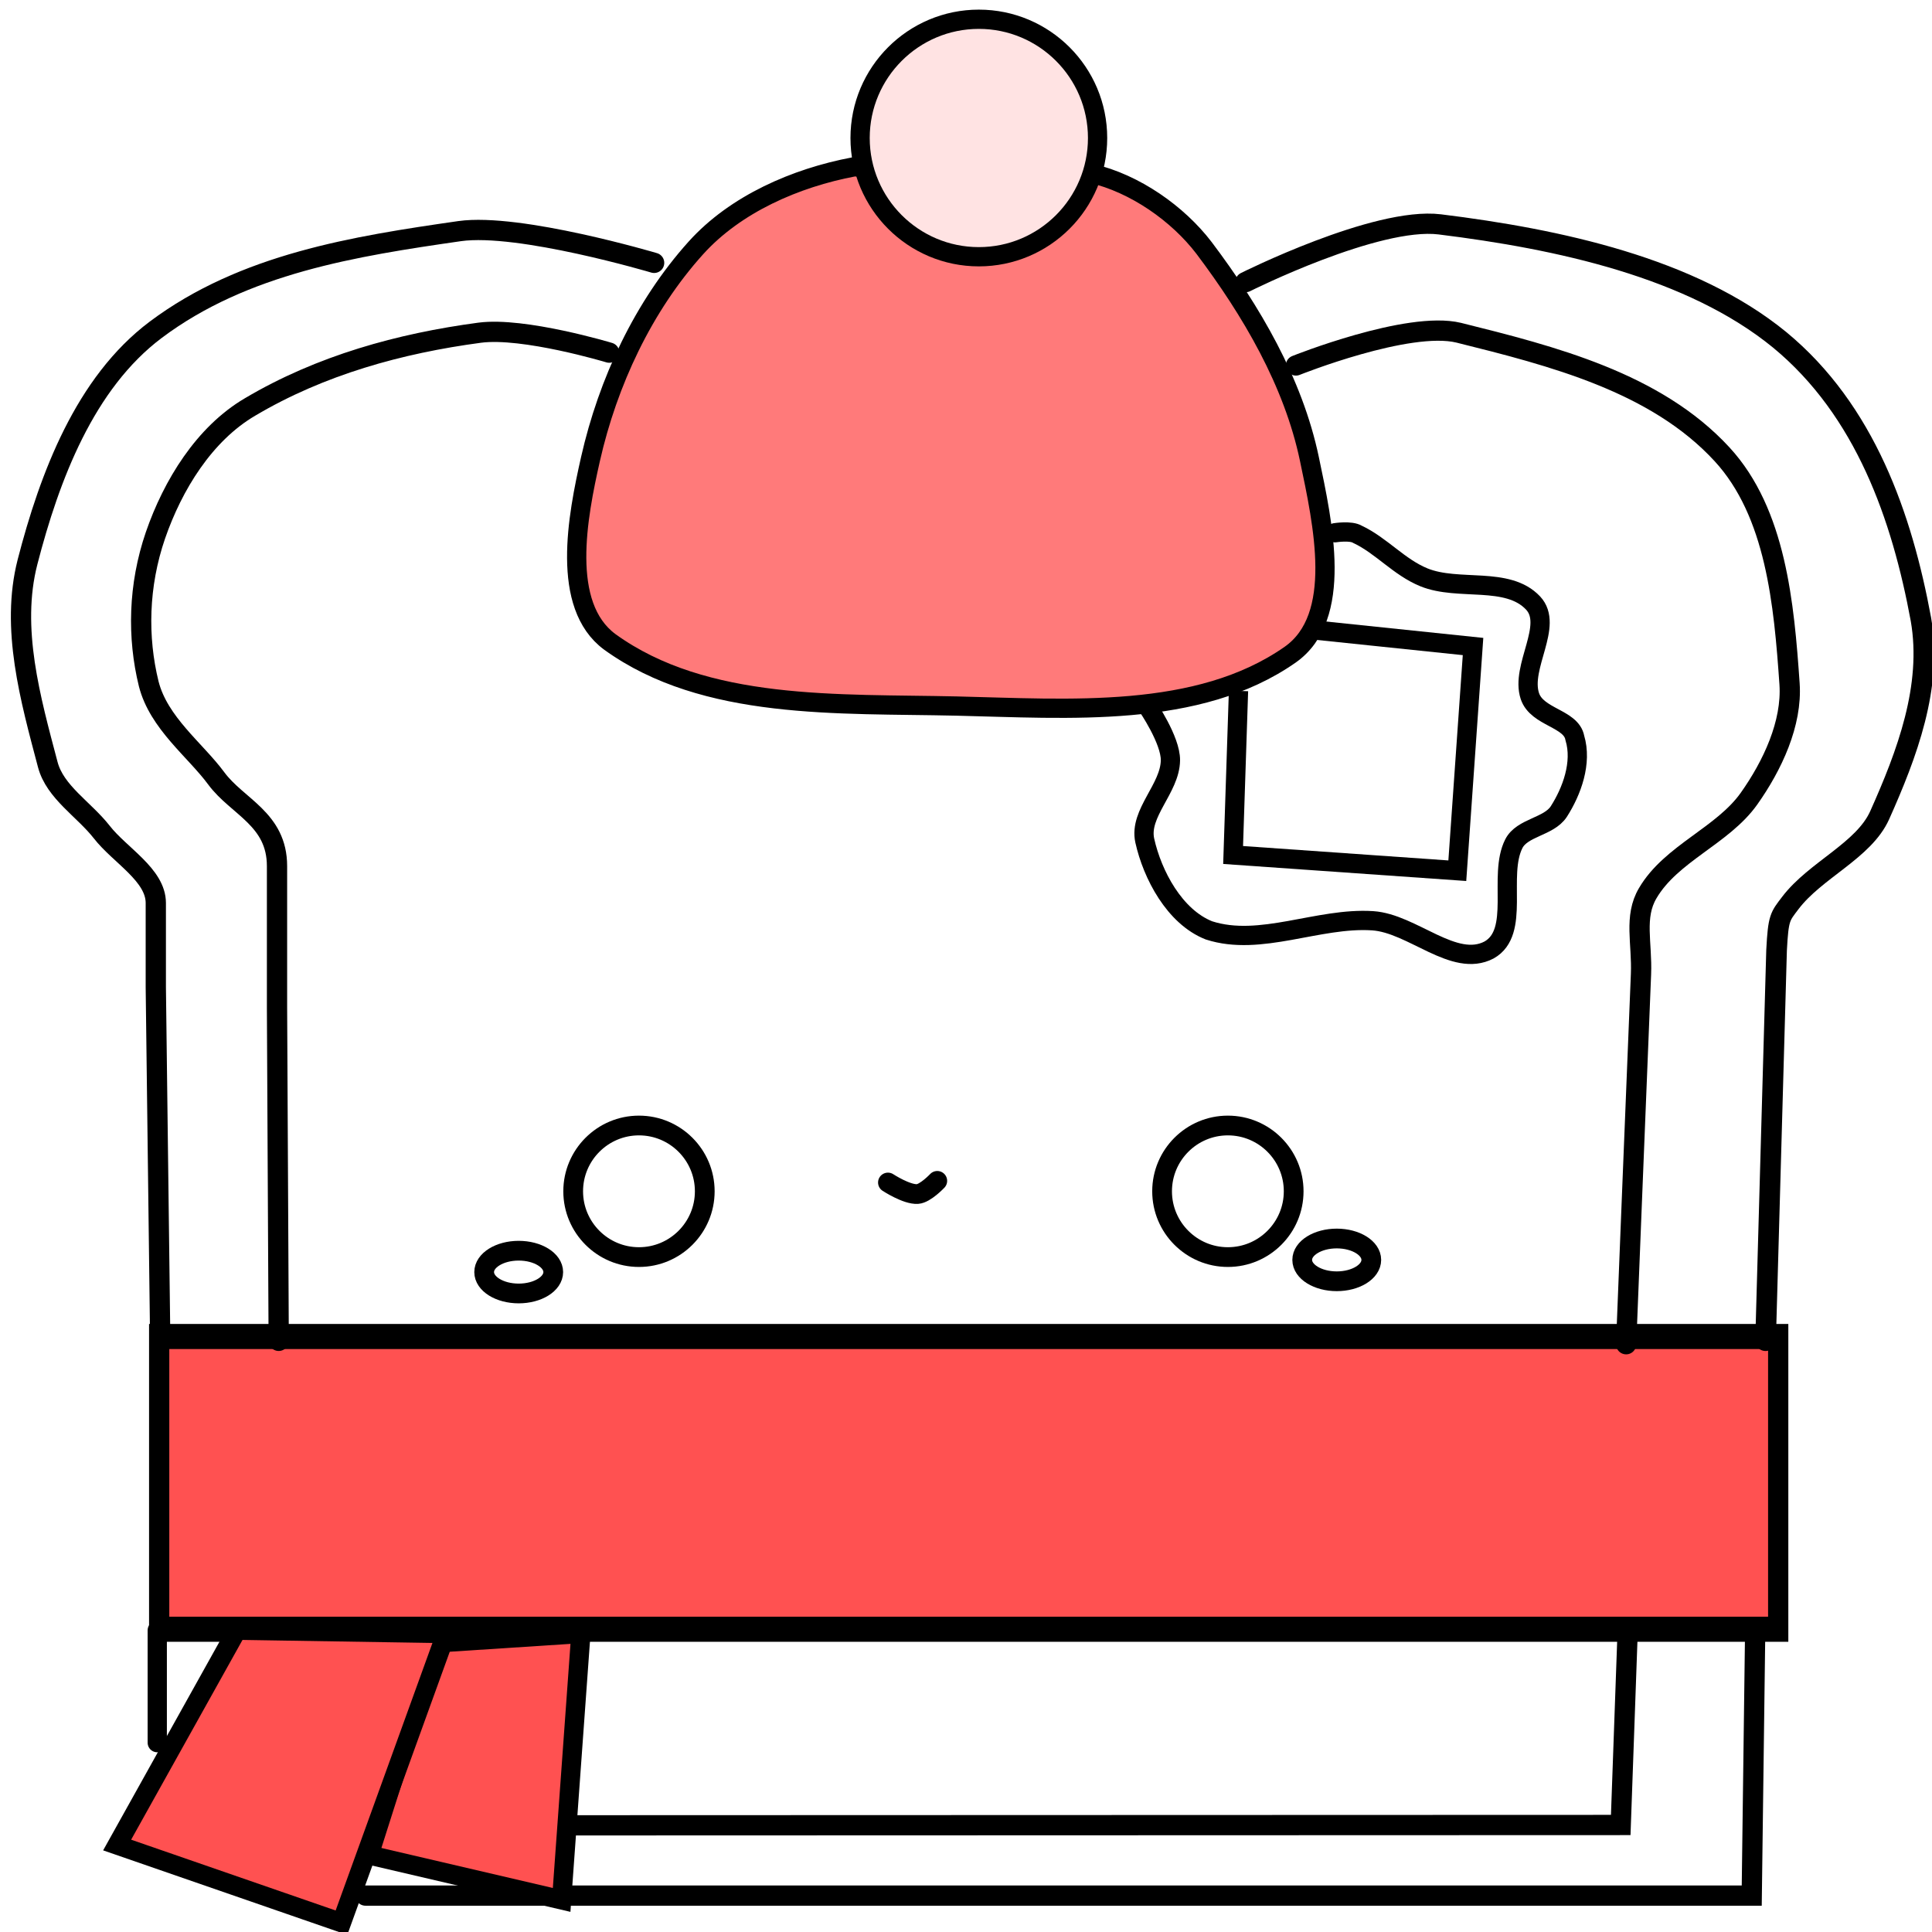 <svg version="1.1" width="301" height="301" viewBox="-1 -1 301 301" xmlns="http://www.w3.org/2000/svg" xmlns:xlink="http://www.w3.org/1999/xlink">
  <!-- Exported by Scratch - http://scratch.mit.edu/ -->
  <path id="ID0.2763961092568934" fill="none" stroke="#000000" stroke-width="3" stroke-linecap="round" d="M 184.600 122.550 C 184.600 122.550 180.960 127.838 181 131 C 181.052 135.412 185.931 139.234 185 143.500 C 183.816 148.833 180.358 155.385 175 157.500 C 166.990 160.092 157.988 155.447 149.500 156 C 143.283 156.405 136.807 163.429 131.350 160.550 C 126.404 157.754 130.024 148.987 127.500 144 C 126.206 141.444 122.072 141.389 120.500 139 C 118.474 135.839 116.823 131.395 118 127.500 C 118.561 124.441 123.886 124.336 125 121 C 126.520 116.416 121.223 110.001 124.500 106.500 C 128.479 102.263 136.113 104.689 141.500 102.500 C 145.383 100.919 148.161 97.530 151.850 95.800 C 152.897 95.153 155.350 95.550 155.350 95.550 " transform="matrix(-1, 0, 0, 1, 362.35, -13.55)"/>
  <path id="ID0.6717009982094169" fill="#FF5151" stroke="#000000" stroke-width="3" stroke-linecap="round" d="M 99 242 L 339 242 L 339 277 L 99 277 L 99 242 Z " transform="matrix(1.051, 0, 0, 1.303, -80.25, -108.1)"/>
  <path id="ID0.272354687564075" fill="none" stroke="#000000" stroke-width="3" stroke-linecap="round" d="M 333.500 274.500 L 333 313 L 127.700 313 " transform="matrix(1.052, 0, 0, 1.052, -78.4, -34.95)"/>
  <path id="ID0.272354687564075" fill="none" stroke="#000000" stroke-width="3" stroke-linecap="round" d="M 257.750 74.050 C 257.750 74.050 276.744 64.350 286 65.500 C 303.286 67.672 322.600 71.900 335.450 82.600 C 347.900 93.050 353.250 108.850 356 124 C 357.700 133.950 353.963 143.971 350 153 C 347.687 158.255 340.657 161.094 337 166 C 335.497 168.022 335.252 168.113 335 173 L 333.400 230.850 " transform="matrix(1.071, 0, 0, 1.052, -83, -34.95)"/>
  <path id="ID0.272354687564075" fill="none" stroke="#000000" stroke-width="3" stroke-linecap="round" d="M 100.150 230.400 L 99.500 178.500 L 99.500 166 C 99.499 161.839 94.173 158.938 91.500 155.500 C 88.844 152.109 84.574 149.584 83.500 145.500 C 80.937 135.796 77.971 125.338 80.500 115.500 C 83.768 102.850 89.003 88.973 99.500 81.100 C 112.569 71.309 128.952 68.737 144.500 66.500 C 153.312 65.259 173.300 71.200 173.300 71.200 " transform="matrix(1.052, 0, 0, 1.052, -81.4, -34.95)"/>
  <path id="ID0.272354687564075" fill="none" stroke="#000000" stroke-width="3" stroke-linecap="round" d="M 267.400 85.350 C 267.400 85.350 284.007 78.695 291.500 80.500 C 305.355 83.946 320.688 87.842 330.500 98.500 C 338.491 107.176 339.686 120.728 340.500 132.500 C 340.901 138.353 337.968 144.604 334.500 149.500 C 330.600 155.009 322.956 157.598 319.500 163.500 C 317.419 167 318.689 170.917 318.500 175.500 C 317.745 193.830 316.300 230.300 316.300 230.300 " transform="matrix(1.052, 0, 0, 1.052, -80.4, -33.85)"/>
  <path id="ID0.272354687564075" fill="none" stroke="#000000" stroke-width="3" stroke-linecap="round" d="M 116.750 229.800 L 116.500 180.500 L 116.500 159.500 C 116.500 152.506 110.627 150.738 107.500 146.500 C 104.380 142.274 98.981 138.311 97.500 132.500 C 95.812 125.637 95.943 117.943 98.500 110.500 C 101.066 103.069 105.717 95.482 112.500 91.500 C 122.960 85.300 134.708 82.074 146.500 80.500 C 153.026 79.632 165.700 83.450 165.700 83.450 " transform="matrix(1.052, 0, 0, 1.052, -80.4, -33.85)"/>
  <path id="ID0.272354687564075" fill="none" stroke="#000000" stroke-width="3" stroke-linecap="round" d="M 316.500 273.500 L 315.500 301.500 L 159.500 301.550 " transform="matrix(1.052, 0, 0, 1.052, -80.4, -33.85)"/>
  <path id="ID0.5742413708940148" fill="none" stroke="#000000" stroke-width="3" d="M 162 198 C 164.759 198 167.259 199.121 169.069 200.931 C 170.879 202.741 172 205.241 172 208 C 172 210.759 170.879 213.259 169.069 215.069 C 167.259 216.879 164.759 218 162 218 C 159.241 218 156.741 216.879 154.931 215.069 C 153.121 213.259 152 210.759 152 208 C 152 205.241 153.121 202.741 154.931 200.931 C 156.741 199.121 159.241 198 162 198 Z " transform="matrix(1.025, 0, 0, 1.025, -67.5, -28.6)"/>
  <path id="ID0.5742413708940148" fill="none" stroke="#000000" stroke-width="3" d="M 162 198 C 164.759 198 167.259 199.121 169.069 200.931 C 170.879 202.741 172 205.241 172 208 C 172 210.759 170.879 213.259 169.069 215.069 C 167.259 216.879 164.759 218 162 218 C 159.241 218 156.741 216.879 154.931 215.069 C 153.121 213.259 152 210.759 152 208 C 152 205.241 153.121 202.741 154.931 200.931 C 156.741 199.121 159.241 198 162 198 Z " transform="matrix(1.025, 0, 0, 1.025, 24.25, -28.6)"/>
  <path id="ID0.6809213594533503" fill="none" stroke="#000000" stroke-width="3" stroke-linecap="round" d="M 203.500 209.250 C 203.500 209.250 206.343 211.112 208 211 C 209.198 210.913 211 209 211 209 " transform="matrix(1.025, 0, 0, 1.025, -71.25, -31.25)"/>
  <path id="ID0.999744875356555" fill="none" stroke="#000000" stroke-width="3" d="M 276.500 218.250 C 277.948 218.250 279.261 218.614 280.211 219.203 C 281.162 219.791 281.750 220.603 281.750 221.500 C 281.750 222.397 281.162 223.209 280.211 223.797 C 279.261 224.386 277.948 224.750 276.500 224.750 C 275.052 224.750 273.739 224.386 272.789 223.797 C 271.838 223.209 271.250 222.397 271.250 221.500 C 271.250 220.603 271.838 219.791 272.789 219.203 C 273.739 218.614 275.052 218.250 276.500 218.250 Z " transform="matrix(1.025, 0, 0, 1.025, -76.15, -31.75)"/>
  <path id="ID0.4096234980970621" fill="none" stroke="#000000" stroke-width="3" d="M 170.950 121.950 L 170 147.500 L 135 147.500 L 135 112.500 L 160.150 111.650 " transform="matrix(-0.998, -0.07, -0.07, 0.998, 371.1, -3.1)"/>
  <path id="ID0.999744875356555" fill="none" stroke="#000000" stroke-width="3" d="M 276.500 218.250 C 277.948 218.250 279.261 218.614 280.211 219.203 C 281.162 219.791 281.750 220.603 281.750 221.500 C 281.750 222.397 281.162 223.209 280.211 223.797 C 279.261 224.386 277.948 224.750 276.500 224.750 C 275.052 224.750 273.739 224.386 272.789 223.797 C 271.838 223.209 271.250 222.397 271.250 221.500 C 271.250 220.603 271.838 219.791 272.789 219.203 C 273.739 218.614 275.052 218.250 276.500 218.250 Z " transform="matrix(1.025, 0, 0, 1.025, -203.6, -29.85)"/>
  <path id="ID0.32116088829934597" fill="#FF7A7A" stroke="#000000" stroke-width="3" stroke-linecap="round" d="M 216 44 C 223.112 41.713 235.992 42.222 248 45 C 254.840 46.582 261.516 51.296 265.587 56.628 C 272.943 66.391 279.490 77.525 282 89.500 C 284.123 99.634 287.357 114.138 279 120 C 264.646 130.036 244.485 128.402 227 128 C 208.719 127.579 187.856 128.743 173 118 C 165.289 112.298 167.971 98.474 170 89.500 C 172.703 77.568 178.223 65.717 186.413 56.628 C 192.574 49.790 201.956 45.708 211 44 Z " transform="matrix(1, 0, 0, 1, -79, -19)"/>
  <path id="ID0.5834744079038501" fill="#FFE3E3" stroke="#000000" stroke-width="3" stroke-linecap="round" d="M 218.500 24 C 223.604 24 228.229 26.073 231.578 29.422 C 234.927 32.771 237 37.396 237 42.500 C 237 47.604 234.927 52.229 231.578 55.578 C 228.229 58.927 223.604 61 218.500 61 C 213.396 61 208.771 58.927 205.422 55.578 C 202.073 52.229 200 47.604 200 42.500 C 200 37.396 202.073 32.771 205.422 29.422 C 208.771 26.073 213.396 24 218.500 24 Z " transform="matrix(1, 0, 0, 1, -67, -22)"/>
  <path id="ID0.582892912440002" fill="none" stroke="#000000" stroke-width="3" stroke-linecap="round" d="M 95.500 275 L 95.500 292.500 " transform="matrix(1, 0, 0, 1, -72, -22)"/>
  <path id="ID0.01349221682175994" fill="#FF5151" stroke="#000000" stroke-width="3" stroke-linecap="round" d="M 137 277 L 126.500 310 L 156.500 317 L 159.500 275.500 L 136.500 277 Z " transform="matrix(1, 0, 0, 1, -70, -22)"/>
  <path id="ID0.7002794197760522" fill="#FF5151" stroke="#000000" stroke-width="3" stroke-linecap="round" d="M 107 275 L 138.500 275.500 L 122.200 320.550 L 87.250 308.450 L 105.900 275 Z " transform="matrix(1, 0, 0, 1, -70, -22)"/>
</svg>